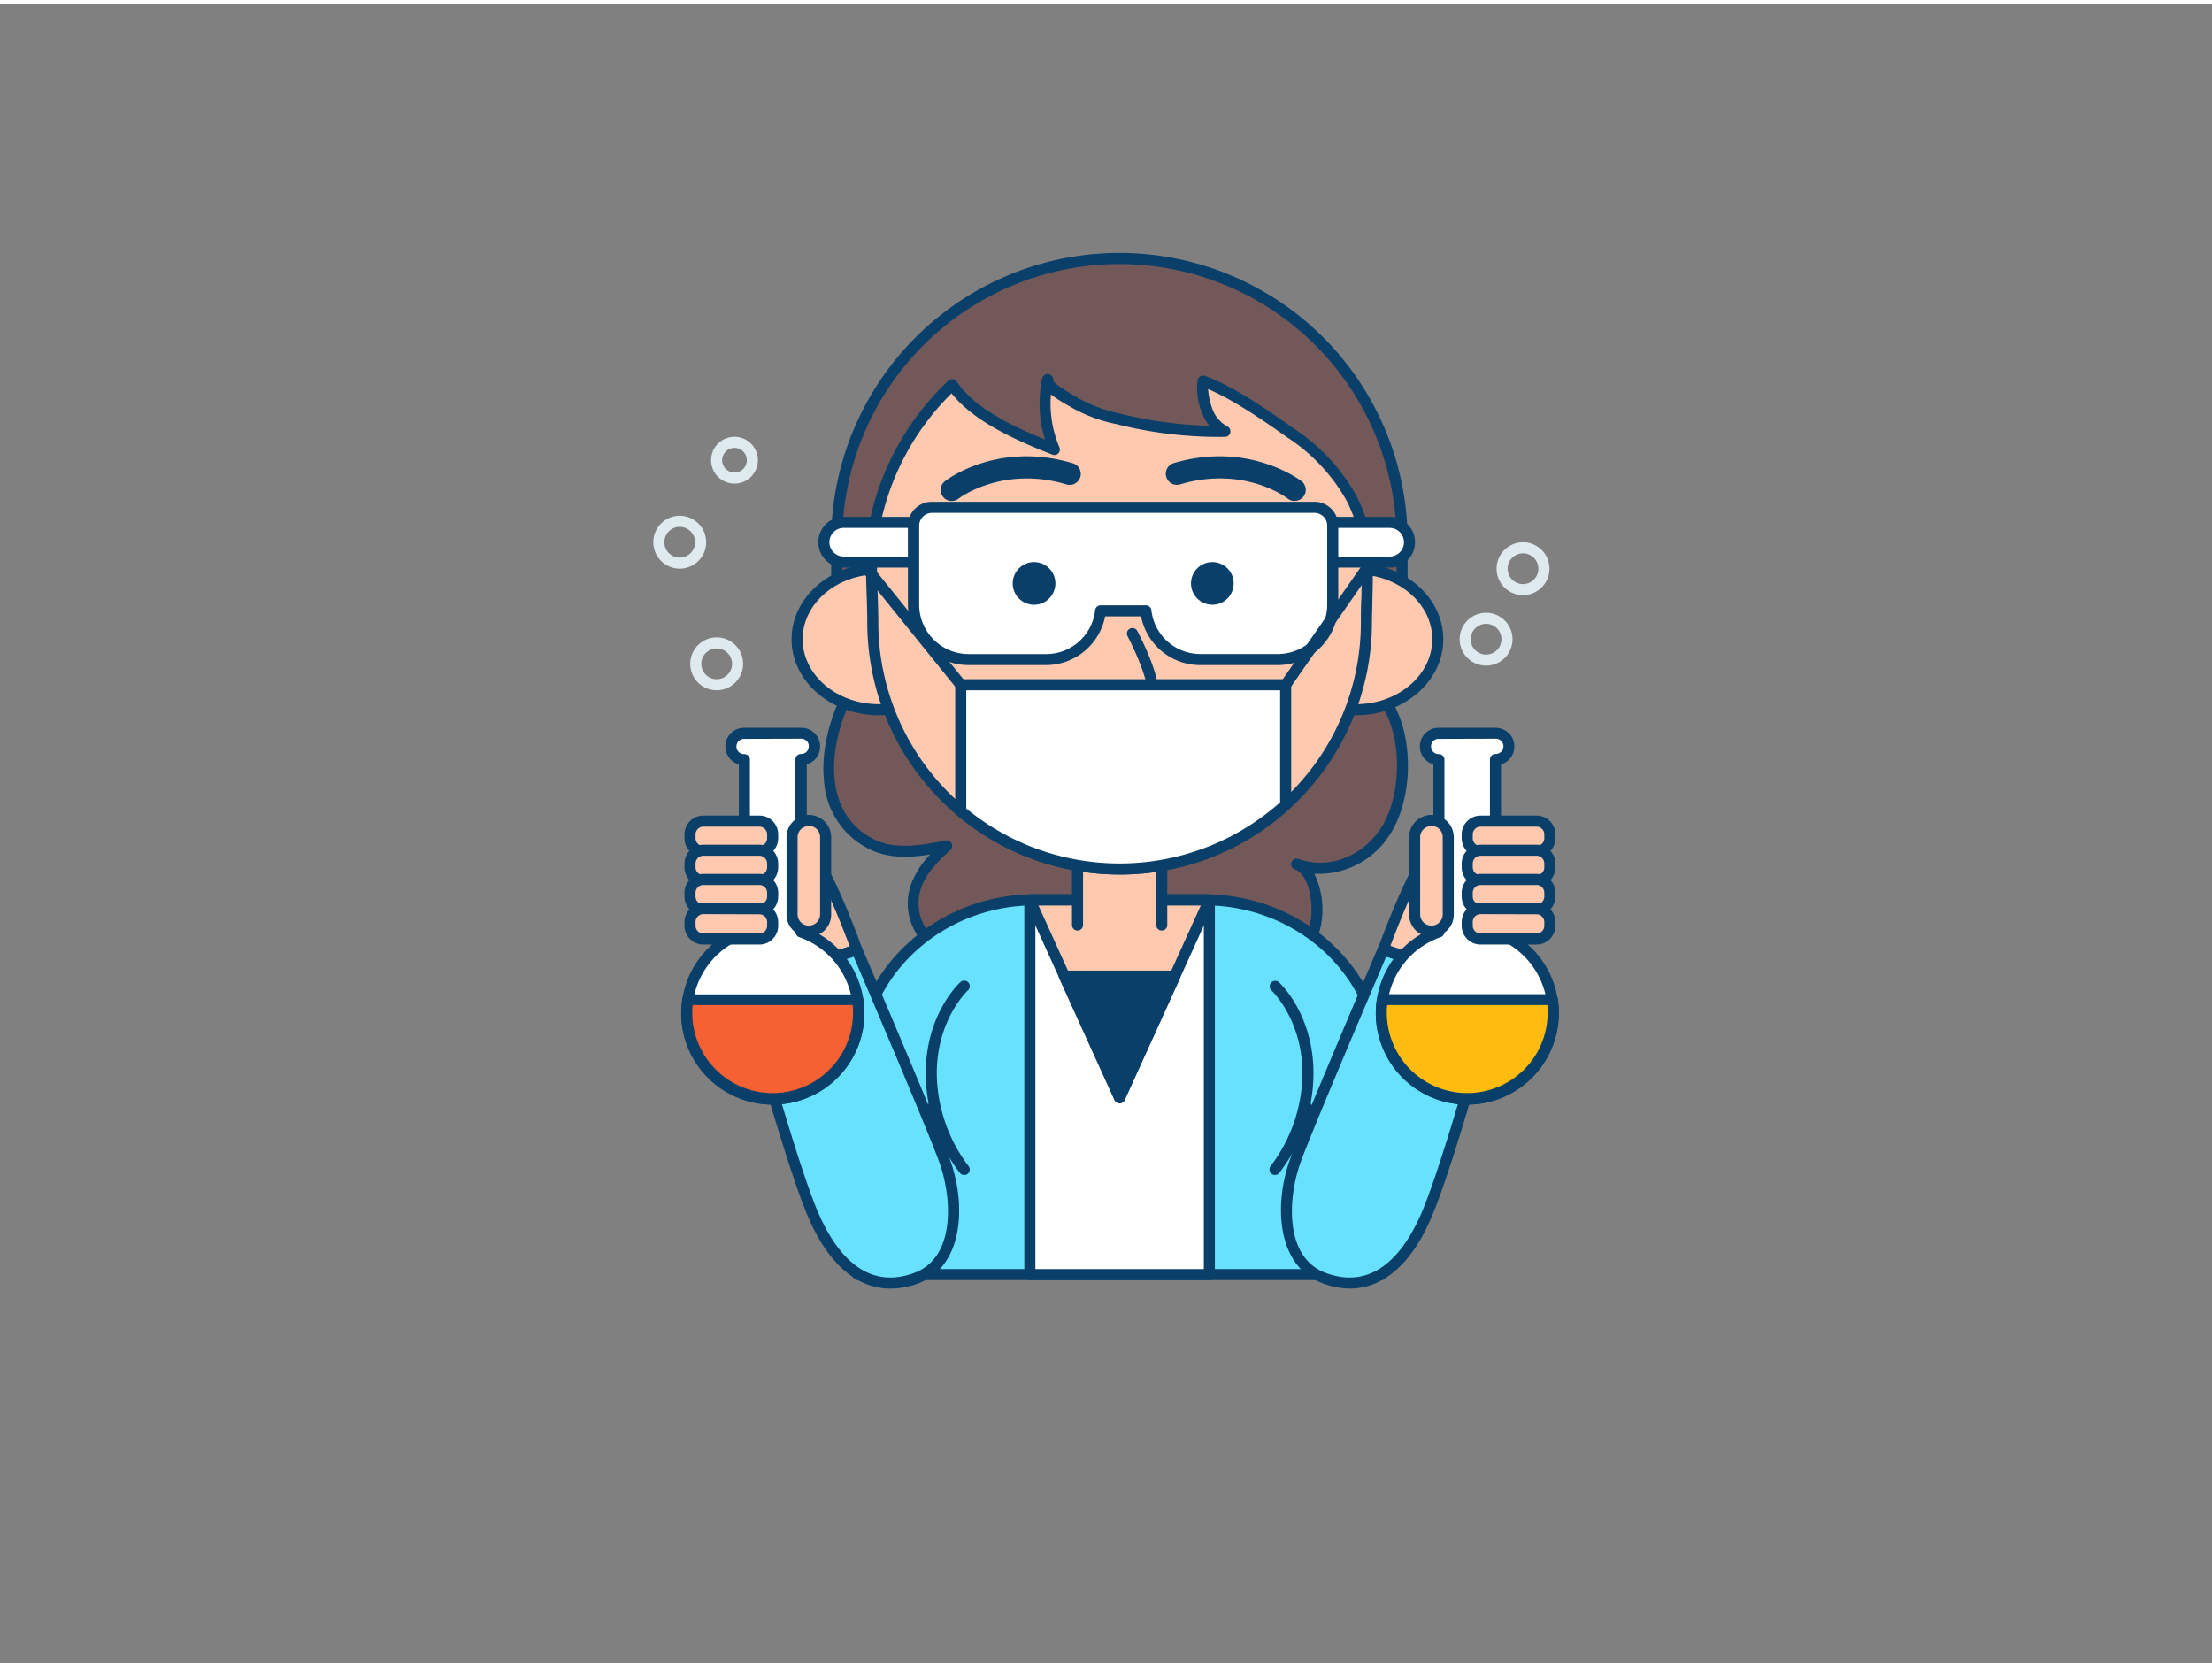 <svg xmlns="http://www.w3.org/2000/svg" viewBox="0 0 400 300" width="406" height="306" class="illustration styles_illustrationTablet__1DWOa"><rect x="0" y="0" width="400" height="300" fill="#808080" stroke="none"/><g id="_357_laboratory_analyst_outline" data-name="#357_laboratory_analyst_outline"><path d="M150,140.58a13.81,13.81,0,0,0,7.41,11.27c4.17,2.17,9.2,1.32,13.82.41-2.19,2-4.34,4.14-5.42,6.88C162,168.78,175.15,176.8,183,178.2A23.9,23.9,0,0,0,202.15,173c-.21.17,6.17,4.42,6.83,4.69a21.79,21.79,0,0,0,8.38,1.53c3.54,0,8.09,1,11.45-.62,3.75-1.85,8.1-7.56,9.09-12.16.75-3.5,0-9.65-3.42-10.91,5.57,2,12.1-.26,15.8-5.56,4.11-5.9,4.46-16.51.87-22.9s-7.31-15-14.05-17c-8.91-2.67-17.43-6.93-26.48-9-8.55-2-22.35-2.38-30.22,2.13-7.35,4.21-16,8.48-22,14.5C153.31,122.68,149.1,132.42,150,140.58Z" fill="#725858"></path><path d="M223.77,180.54c-1.2,0-2.4-.09-3.54-.17s-2-.15-2.88-.16a22.63,22.63,0,0,1-8.76-1.6,61,61,0,0,1-6.47-4.33,24.72,24.72,0,0,1-19.34,4.9c-5.95-1.07-14-5.55-17.14-11.2a10.33,10.33,0,0,1-.74-9.2,15.85,15.85,0,0,1,3.29-5c-4,.62-7.82.69-11.22-1.09a14.76,14.76,0,0,1-7.94-12h0c-1-8.86,3.71-18.84,8.64-23.73,5.13-5.09,11.88-8.86,18.41-12.5l3.83-2.16c8.51-4.88,23.16-4,30.93-2.23a118,118,0,0,1,15.52,5.12c3.6,1.37,7.32,2.79,11,3.9,6.2,1.87,9.89,8.71,13.14,14.75.51.93,1,1.85,1.49,2.73,3.82,6.79,3.4,17.77-.92,24a15.23,15.23,0,0,1-13.4,6.69,14.86,14.86,0,0,1,1.18,9.41c-1,4.82-5.54,10.83-9.63,12.85A12.25,12.25,0,0,1,223.77,180.54ZM203,172.48a76.38,76.38,0,0,0,6.36,4.28,20.57,20.57,0,0,0,8,1.45c1,0,2,.08,3,.16,2.83.21,5.76.43,8-.67,3.57-1.76,7.65-7.24,8.56-11.48.69-3.23-.07-8.76-2.79-9.76h0a1,1,0,0,1,.69-1.88h0c5.17,1.9,11.19-.24,14.64-5.19,3.86-5.54,4.24-15.75.82-21.84-.5-.89-1-1.82-1.51-2.76-3.07-5.7-6.55-12.16-12-13.78-3.78-1.14-7.53-2.57-11.16-4a116.93,116.93,0,0,0-15.26-5c-9.22-2.11-22.31-2.1-29.49,2l-3.84,2.16c-6.41,3.58-13,7.28-18,12.18-4.6,4.56-9,13.85-8.07,22.09.55,4.86,2.87,8.39,6.89,10.49,3.73,2,8.35,1.27,13.16.32a1,1,0,0,1,1.08.54,1,1,0,0,1-.22,1.19c-1.95,1.75-4.12,3.85-5.16,6.5a8.38,8.38,0,0,0,.63,7.49c2.87,5.14,10.26,9.23,15.74,10.21a22.85,22.85,0,0,0,18.39-5h0a1,1,0,0,1,1.41.15A.5.5,0,0,1,203,172.48Z" fill="#093f68"></path><path d="M202.42,46.72h0a51.12,51.12,0,0,1,51.12,51.12v19.29a0,0,0,0,1,0,0H151.31a0,0,0,0,1,0,0V97.84a51.12,51.12,0,0,1,51.12-51.12Z" fill="#725858"></path><path d="M253.54,118.13H151.31a1,1,0,0,1-1-1V97.84a52.12,52.12,0,1,1,104.23,0v19.29A1,1,0,0,1,253.54,118.13Zm-101.23-2H252.54V97.84a50.12,50.12,0,1,0-100.23,0Z" fill="#093f68"></path><path d="M249.78,229.74V192.27c0-16.73-14.34-30.3-32-30.3H187.17c-17.69,0-32,13.57-32,30.3v37.47Z" fill="#68e1fd"></path><path d="M249.78,230.74H155.14a1,1,0,0,1-1-1V192.27c0-17.26,14.82-31.3,33-31.3h30.59c18.21,0,33,14,33,31.3v37.47A1,1,0,0,1,249.78,230.74Zm-93.64-2h92.64V192.27c0-16.15-13.92-29.3-31-29.3H187.17c-17.11,0-31,13.15-31,29.3Z" fill="#093f68"></path><rect x="186.23" y="162.05" width="32.46" height="67.69" fill="#fff"></rect><path d="M218.69,230.74H186.23a1,1,0,0,1-1-1V162.05a1,1,0,0,1,1-1h32.46a1,1,0,0,1,1,1v67.69A1,1,0,0,1,218.69,230.74Zm-31.46-2h30.46V163.05H187.23Z" fill="#093f68"></path><path d="M168.65,229.69a1,1,0,0,1-1-1V199.48a1,1,0,0,1,2,0v29.21A1,1,0,0,1,168.65,229.69Z" fill="#093f68"></path><path d="M236.28,229.69a1,1,0,0,1-1-1V199.48a1,1,0,0,1,2,0v29.21A1,1,0,0,1,236.28,229.69Z" fill="#093f68"></path><path d="M174.36,177.58s-6,5.4-6,15.78a28.84,28.84,0,0,0,6,17.37" fill="#68e1fd"></path><path d="M174.36,211.73a1,1,0,0,1-.76-.35,29.61,29.61,0,0,1-6.2-18c0-10.71,6-16.3,6.29-16.53a1,1,0,0,1,1.35,1.48h0c-.06.05-5.64,5.26-5.64,15.05a28.11,28.11,0,0,0,5.72,16.71,1,1,0,0,1-.76,1.65Z" fill="#093f68"></path><path d="M230.56,177.58s6,5.4,6,15.78a28.84,28.84,0,0,1-6,17.37" fill="#68e1fd"></path><path d="M230.56,211.73a1,1,0,0,1-.76-1.65,28,28,0,0,0,5.72-16.71c0-9.79-5.58-15-5.63-15.05a1,1,0,0,1,1.34-1.48c.26.23,6.29,5.82,6.29,16.53a29.61,29.61,0,0,1-6.2,18A1,1,0,0,1,230.56,211.73Z" fill="#093f68"></path><polygon points="218.69 161.97 212.44 175.76 202.46 197.77 192.48 175.76 186.23 161.97 218.69 161.97" fill="#ffc9b0"></polygon><path d="M202.46,198.77a1,1,0,0,1-.91-.59l-16.23-35.8a1,1,0,0,1,.91-1.41h32.46a1,1,0,0,1,.85.46,1,1,0,0,1,.07.95l-16.24,35.8A1,1,0,0,1,202.46,198.77ZM187.78,163l14.68,32.38L217.14,163Z" fill="#093f68"></path><path d="M194.85,166.53V152.61h15.23v13.92" fill="#ffc9b0"></path><path d="M210.08,167.53a1,1,0,0,1-1-1V153.61H195.85v12.92a1,1,0,0,1-2,0V152.61a1,1,0,0,1,1-1h15.23a1,1,0,0,1,1,1v13.92A1,1,0,0,1,210.08,167.53Z" fill="#093f68"></path><ellipse cx="158.93" cy="114.85" rx="14.8" ry="12.75" fill="#ffc9b0"></ellipse><path d="M158.93,128.6c-8.71,0-15.79-6.17-15.79-13.75s7.08-13.75,15.79-13.75,15.8,6.17,15.8,13.75S167.65,128.6,158.93,128.6Zm0-25.5c-7.6,0-13.79,5.27-13.79,11.75s6.19,11.75,13.79,11.75,13.8-5.27,13.8-11.75S166.54,103.1,158.93,103.1Z" fill="#093f68"></path><ellipse cx="245.2" cy="114.85" rx="14.8" ry="12.75" fill="#ffc9b0"></ellipse><path d="M245.2,128.6c-8.71,0-15.8-6.17-15.8-13.75s7.09-13.75,15.8-13.75,15.8,6.17,15.8,13.75S253.91,128.6,245.2,128.6Zm0-25.5c-7.61,0-13.8,5.27-13.8,11.75s6.19,11.75,13.8,11.75,13.8-5.27,13.8-11.75S252.81,103.1,245.2,103.1Z" fill="#093f68"></path><path d="M244.25,89.1c.39.72.74,1.46,1.06,2.22,2.71,6.45,1.78,13.65,1.78,20.47a44.63,44.63,0,0,1-89.26,0c0-6.64-.86-13,.72-19.46a47.72,47.72,0,0,1,13.64-23.48c3.7,5.61,12.39,9.3,18.49,11.68A21.16,21.16,0,0,1,189.42,68c-.27,1.31,3.83,3.41,4.67,3.95a26.58,26.58,0,0,0,8,3,74.51,74.51,0,0,0,19.39,2.29,6.84,6.84,0,0,1-3.36-4.16,10.06,10.06,0,0,1-.57-4.92c5.37,2,11.16,6.12,15.87,9.42A34.21,34.21,0,0,1,244.25,89.1Z" fill="#ffc9b0"></path><path d="M202.46,157.4a45.61,45.61,0,0,1-45.63-45.61c0-1.73-.06-3.46-.12-5.13-.16-4.75-.33-9.65.87-14.57a48.64,48.64,0,0,1,13.92-24,1,1,0,0,1,.8-.27,1,1,0,0,1,.72.45c3,4.58,9.54,7.86,15.95,10.48a22.29,22.29,0,0,1-.53-11h0a1,1,0,0,1,2,.31c.14.34.89,1.06,3.58,2.62l.64.38A25.61,25.61,0,0,0,202.34,74a73.6,73.6,0,0,0,16.35,2.25,9.08,9.08,0,0,1-1.51-2.84,11.18,11.18,0,0,1-.59-5.47,1,1,0,0,1,1.33-.7c5.37,2,11.16,6.09,15.81,9.34l.27.2a34.72,34.72,0,0,1,11.13,11.86,24.14,24.14,0,0,1,1.1,2.3c2.25,5.34,2.09,11.12,1.94,16.71,0,1.39-.08,2.78-.08,4.15a45.63,45.63,0,0,1-45.63,45.61Zm-30.4-87a46.48,46.48,0,0,0-12.53,22.2c-1.14,4.64-1,9.2-.82,14,.06,1.69.12,3.44.12,5.2a43.63,43.63,0,0,0,87.26,0c0-1.39,0-2.8.08-4.21.14-5.37.3-10.93-1.78-15.87a21.86,21.86,0,0,0-1-2.13h0a32.79,32.79,0,0,0-10.51-11.17l-.28-.2c-4.2-2.94-9.34-6.54-14.14-8.61a11.91,11.91,0,0,0,.64,3.18,5.85,5.85,0,0,0,2.83,3.57,1,1,0,0,1,.55,1.11,1,1,0,0,1-1,.79,75.79,75.79,0,0,1-19.65-2.32,27.1,27.1,0,0,1-8.29-3.13l-.57-.33a25.27,25.27,0,0,1-2.93-1.89,20.18,20.18,0,0,0,1.54,9.56,1,1,0,0,1-.2,1.09,1,1,0,0,1-1.09.23C183.43,78.78,176,75.38,172.06,70.37Z" fill="#093f68"></path><path d="M204.58,126.71a25.3,25.3,0,0,1-4-.33,1,1,0,0,1-.81-1.16,1,1,0,0,1,1.16-.81,19.23,19.23,0,0,0,6.43,0c.52-.76-1.12-5.61-3.48-10.14a1,1,0,0,1,1.77-.93c1.12,2.14,4.66,9.31,3.5,11.9a1.94,1.94,0,0,1-1.31,1.11A14.36,14.36,0,0,1,204.58,126.71Z" fill="#093f68"></path><rect x="148.98" y="93.72" width="105.9" height="7.18" rx="3.59" fill="#fff"></rect><path d="M251.29,101.9H152.57a4.59,4.59,0,0,1,0-9.18h98.72a4.59,4.59,0,0,1,0,9.18Zm-98.72-7.18a2.59,2.59,0,0,0,0,5.18h98.72a2.59,2.59,0,0,0,0-5.18Z" fill="#093f68"></path><path d="M237.68,91H168.53a3.31,3.31,0,0,0-3.31,3.31v14.3a9.93,9.93,0,0,0,9.94,9.93h14a9.93,9.93,0,0,0,9.86-8.81h8.21a9.93,9.93,0,0,0,9.87,8.81h14A9.92,9.92,0,0,0,241,108.6V94.3A3.31,3.31,0,0,0,237.68,91Z" fill="#fff"></path><path d="M231.06,119.53h-14a10.9,10.9,0,0,1-10.72-8.81h-6.5a10.91,10.91,0,0,1-10.72,8.81h-14a11,11,0,0,1-10.94-10.93V94.3A4.32,4.32,0,0,1,168.53,90h69.15A4.31,4.31,0,0,1,242,94.3v14.3A10.94,10.94,0,0,1,231.06,119.53ZM199,108.72h8.21a1,1,0,0,1,1,.89,8.91,8.91,0,0,0,8.87,7.92h14A8.93,8.93,0,0,0,240,108.6V94.3A2.31,2.31,0,0,0,237.68,92H168.53a2.32,2.32,0,0,0-2.31,2.31v14.3a8.94,8.94,0,0,0,8.94,8.93h14a8.91,8.91,0,0,0,8.87-7.92A1,1,0,0,1,199,108.72Z" fill="#093f68"></path><circle cx="186.99" cy="104.76" r="3.86" fill="#093f68"></circle><circle cx="219.23" cy="104.76" r="3.86" fill="#093f68"></circle><path d="M232.49,123.08v21.71a44.65,44.65,0,0,1-58.76,1.14V123.08Z" fill="#fff"></path><path d="M202.46,157.4a45.68,45.68,0,0,1-29.37-10.7,1,1,0,0,1-.36-.77V123.08a1,1,0,0,1,1-1h58.76a1,1,0,0,1,1,1v21.71a1,1,0,0,1-.33.74A45.48,45.48,0,0,1,202.46,157.4Zm-27.73-11.94a43.64,43.64,0,0,0,56.76-1.12V124.08H174.73Z" fill="#093f68"></path><path d="M173.73,124.08a1,1,0,0,1-.78-.37l-16.95-21a1,1,0,1,1,1.56-1.26l16.95,21a1,1,0,0,1-.78,1.63Z" fill="#093f68"></path><path d="M232.49,124.08a1,1,0,0,1-.82-1.57l14.6-21a1,1,0,1,1,1.64,1.14l-14.6,21A1,1,0,0,1,232.49,124.08Z" fill="#093f68"></path><polygon points="212.44 175.76 202.46 197.77 192.48 175.76 212.44 175.76" fill="#093f68"></polygon><path d="M202.46,198.77a1,1,0,0,1-.91-.59l-10-22a1,1,0,0,1,.91-1.41h20a1,1,0,0,1,.91,1.41l-10,22A1,1,0,0,1,202.46,198.77Zm-8.43-22,8.43,18.59,8.43-18.59Z" fill="#093f68"></path><path d="M172.1,89.86a2,2,0,0,1-1.58-.77,2,2,0,0,1,.35-2.81c.38-.3,9.57-7.3,23.1-3.26a2,2,0,1,1-1.15,3.83c-11.56-3.45-19.41,2.52-19.49,2.58A2,2,0,0,1,172.1,89.86Z" fill="#093f68"></path><path d="M234.12,89.86a2,2,0,0,1-1.23-.42c-.33-.26-8-6-19.5-2.59A2,2,0,1,1,212.25,83c13.52-4,22.71,3,23.1,3.26a2,2,0,0,1-1.23,3.58Z" fill="#093f68"></path><path d="M250.1,171s5.67-15.65,8.71-18,12.51-1.54,15.78,4.62-3.86,20-3.86,20Z" fill="#ffc9b0"></path><path d="M270.73,178.66a1,1,0,0,1-.3,0L249.79,172a1,1,0,0,1-.59-.51,1,1,0,0,1,0-.78c.59-1.63,5.86-16,9-18.45,1.79-1.39,5.18-1.81,8.63-1.06a12.53,12.53,0,0,1,8.64,6c3.48,6.55-3.55,20.37-3.85,21A1,1,0,0,1,270.73,178.66Zm-19.33-8.28,18.82,6.07c2-4.26,5.81-14,3.48-18.35a10.56,10.56,0,0,0-7.29-5c-2.81-.61-5.68-.32-7,.69C257.48,155.3,253.63,164.37,251.4,170.38Z" fill="#093f68"></path><path d="M258.06,218.78c4.31-10.16,12.67-41.12,12.67-41.12L250.1,171S237,201.55,234.31,208.93s-2.87,18.5,5.07,21.44S253.75,228.94,258.06,218.78Z" fill="#68e1fd"></path><path d="M244.06,232.27a14.47,14.47,0,0,1-5-1c-8-3-8.91-13.93-5.66-22.73,2.7-7.31,15.68-37.66,15.81-38a1,1,0,0,1,1.23-.56L271,176.71a1,1,0,0,1,.66,1.21c-.34,1.27-8.43,31.14-12.72,41.25C255.33,227.77,250.14,232.27,244.06,232.27Zm6.6-60c-2.12,5-13,30.45-15.41,37-2.33,6.3-3.16,17.34,4.48,20.17,9.09,3.37,14.48-4.15,17.41-11.05,3.82-9,10.95-34.86,12.38-40.07Z" fill="#093f68"></path><path d="M280.86,182.42a15.54,15.54,0,1,1-31.08,0A14.51,14.51,0,0,1,250,180a15.55,15.55,0,0,1,10.23-12.3V136.6h-.05a2.38,2.38,0,0,1,0-4.76h10.34a2.38,2.38,0,1,1,0,4.76h-.06v31.14a15.51,15.51,0,0,1,10.43,14.68Z" fill="#fff"></path><path d="M265.32,199a16.55,16.55,0,0,1-6.12-31.92v-29.6a3.37,3.37,0,0,1,.95-6.61h10.34a3.38,3.38,0,0,1,.94,6.62v29.59a16.52,16.52,0,0,1,10.24,12.84,16.2,16.2,0,0,1,.19,2.53A16.57,16.57,0,0,1,265.32,199Zm-5.17-66.13a1.35,1.35,0,0,0-1.37,1.37,1.38,1.38,0,0,0,1.37,1.39,1,1,0,0,1,1.05,1v31.14a1,1,0,0,1-.66.95,14.48,14.48,0,0,0-9.58,11.5,13.79,13.79,0,0,0-.18,2.23,14.54,14.54,0,1,0,29.08,0,13.57,13.57,0,0,0-.17-2.22,14.51,14.51,0,0,0-9.59-11.51,1,1,0,0,1-.67-.95V136.6a1,1,0,0,1,1-1,1.4,1.4,0,0,0,1.44-1.39,1.38,1.38,0,0,0-1.38-1.37Z" fill="#093f68"></path><rect x="265.32" y="147.74" width="14.94" height="5.5" rx="2.4" fill="#ffc9b0"></rect><path d="M277.86,154.24H267.73a3.41,3.41,0,0,1-3.41-3.41v-.69a3.41,3.41,0,0,1,3.41-3.4h10.13a3.4,3.4,0,0,1,3.4,3.4v.69A3.41,3.41,0,0,1,277.86,154.24Zm-10.13-5.5a1.41,1.41,0,0,0-1.41,1.4v.69a1.41,1.41,0,0,0,1.41,1.41h10.13a1.41,1.41,0,0,0,1.4-1.41v-.69a1.4,1.4,0,0,0-1.4-1.4Z" fill="#093f68"></path><rect x="265.32" y="153.01" width="14.94" height="5.5" rx="2.4" fill="#ffc9b0"></rect><path d="M277.86,159.51H267.73a3.41,3.41,0,0,1-3.41-3.4v-.69a3.41,3.41,0,0,1,3.41-3.41h10.13a3.41,3.41,0,0,1,3.4,3.41v.69A3.4,3.4,0,0,1,277.86,159.51ZM267.73,154a1.41,1.41,0,0,0-1.41,1.41v.69a1.41,1.41,0,0,0,1.41,1.4h10.13a1.4,1.4,0,0,0,1.4-1.4v-.69a1.41,1.41,0,0,0-1.4-1.41Z" fill="#093f68"></path><rect x="265.32" y="158.29" width="14.94" height="5.5" rx="2.4" fill="#ffc9b0"></rect><path d="M277.86,164.79H267.73a3.41,3.41,0,0,1-3.41-3.41v-.69a3.41,3.41,0,0,1,3.41-3.4h10.13a3.4,3.4,0,0,1,3.4,3.4v.69A3.41,3.41,0,0,1,277.86,164.79Zm-10.13-5.5a1.41,1.41,0,0,0-1.41,1.4v.69a1.41,1.41,0,0,0,1.41,1.41h10.13a1.41,1.41,0,0,0,1.4-1.41v-.69a1.4,1.4,0,0,0-1.4-1.4Z" fill="#093f68"></path><rect x="265.32" y="163.56" width="14.94" height="5.5" rx="2.4" fill="#ffc9b0"></rect><path d="M277.86,170.06H267.73a3.41,3.41,0,0,1-3.41-3.4V166a3.41,3.41,0,0,1,3.41-3.41h10.13a3.41,3.41,0,0,1,3.4,3.41v.69A3.4,3.4,0,0,1,277.86,170.06Zm-10.13-5.5a1.41,1.41,0,0,0-1.41,1.41v.69a1.41,1.41,0,0,0,1.41,1.4h10.13a1.4,1.4,0,0,0,1.4-1.4V166a1.41,1.41,0,0,0-1.4-1.41Z" fill="#093f68"></path><rect x="255.77" y="147.62" width="6.08" height="20.02" rx="3.04" fill="#ffc9b0"></rect><path d="M258.81,168.64a4,4,0,0,1-4-4V150.66a4,4,0,0,1,8.08,0V164.6A4,4,0,0,1,258.81,168.64Zm0-20a2,2,0,0,0-2,2V164.6a2,2,0,1,0,4.08,0V150.66A2,2,0,0,0,258.81,148.62Z" fill="#093f68"></path><path d="M280.86,182.42a15.54,15.54,0,1,1-31.08,0A14.51,14.51,0,0,1,250,180h30.71A15.69,15.69,0,0,1,280.86,182.42Z" fill="#ffbc0e"></path><path d="M265.32,199A16.53,16.53,0,0,1,249,179.88a1,1,0,0,1,1-.84h30.71a1,1,0,0,1,1,.84A16.59,16.59,0,0,1,265.32,199ZM250.85,181a12.75,12.75,0,0,0-.07,1.38,14.54,14.54,0,1,0,29.08,0q0-.69-.06-1.38Z" fill="#093f68"></path><path d="M154.94,171s-5.67-15.65-8.71-18-12.5-1.54-15.77,4.62,3.85,20,3.85,20Z" fill="#ffc9b0"></path><path d="M134.31,178.66a1,1,0,0,1-.89-.54c-.3-.59-7.32-14.41-3.85-21a12.53,12.53,0,0,1,8.64-6c3.45-.75,6.84-.33,8.64,1.06,3.17,2.46,8.44,16.82,9,18.45a1,1,0,0,1-.63,1.29l-20.63,6.66A1.1,1.1,0,0,1,134.31,178.66Zm7.24-25.86a14,14,0,0,0-2.91.31,10.55,10.55,0,0,0-7.3,5c-2.33,4.39,1.43,14.09,3.48,18.35l18.83-6.07c-2.3-6.19-6.07-15.07-8-16.58A7,7,0,0,0,141.55,152.8Z" fill="#093f68"></path><path d="M147,218.78c-4.31-10.16-12.67-41.12-12.67-41.12L154.94,171s13.07,30.54,15.79,37.92,2.87,18.5-5.07,21.44S151.29,228.94,147,218.78Z" fill="#68e1fd"></path><path d="M161,232.27c-6.09,0-11.28-4.49-14.93-13.1h0c-4.29-10.11-12.37-40-12.71-41.25a1,1,0,0,1,.65-1.21l20.64-6.65a1,1,0,0,1,1.22.56c.13.3,13.11,30.65,15.81,38,3.25,8.8,2.37,19.76-5.66,22.73A14.46,14.46,0,0,1,161,232.27ZM147.9,218.39c2.93,6.9,8.33,14.42,17.42,11.05,7.64-2.83,6.8-13.87,4.48-20.17-2.43-6.58-13.3-32.06-15.42-37l-18.85,6.08c1.42,5.21,8.55,31.07,12.37,40.07Z" fill="#093f68"></path><path d="M124.18,182.42a15.54,15.54,0,1,0,20.66-14.68V136.6h0a2.38,2.38,0,0,0,0-4.76H134.55a2.38,2.38,0,0,0,0,4.76h.06v31.14A15.58,15.58,0,0,0,124.37,180,14.51,14.51,0,0,0,124.18,182.42Z" fill="#fff"></path><path d="M139.72,199a16.55,16.55,0,0,1-6.11-31.92v-29.6a3.37,3.37,0,0,1,.94-6.61h10.34a3.38,3.38,0,0,1,1,6.62v29.59a16.49,16.49,0,0,1,10.22,12.84,15.15,15.15,0,0,1,.2,2.53A16.57,16.57,0,0,1,139.72,199Zm-5.17-66.13a1.38,1.38,0,0,0,0,2.76,1,1,0,0,1,1.06,1v31.14a1,1,0,0,1-.67.95,14.53,14.53,0,0,0-9.59,11.5,15,15,0,0,0-.17,2.23,14.54,14.54,0,1,0,29.08,0,14.78,14.78,0,0,0-.17-2.22,14.51,14.51,0,0,0-9.58-11.51,1,1,0,0,1-.67-.95V136.6a1,1,0,0,1,1-1,1.39,1.39,0,0,0,1.42-1.39,1.35,1.35,0,0,0-1.37-1.37Z" fill="#093f68"></path><rect x="124.78" y="147.74" width="14.94" height="5.5" rx="2.4" transform="translate(264.5 300.98) rotate(180)" fill="#ffc9b0"></rect><path d="M137.32,154.24H127.19a3.41,3.41,0,0,1-3.41-3.41v-.69a3.41,3.41,0,0,1,3.41-3.4h10.13a3.4,3.4,0,0,1,3.4,3.4v.69A3.41,3.41,0,0,1,137.32,154.24Zm-10.13-5.5a1.41,1.41,0,0,0-1.41,1.4v.69a1.41,1.41,0,0,0,1.41,1.41h10.13a1.41,1.41,0,0,0,1.4-1.41v-.69a1.4,1.4,0,0,0-1.4-1.4Z" fill="#093f68"></path><rect x="124.78" y="153.01" width="14.94" height="5.5" rx="2.4" transform="translate(264.5 311.53) rotate(-180)" fill="#ffc9b0"></rect><path d="M137.32,159.51H127.19a3.41,3.41,0,0,1-3.41-3.4v-.69a3.41,3.41,0,0,1,3.41-3.41h10.13a3.41,3.41,0,0,1,3.4,3.41v.69A3.4,3.4,0,0,1,137.32,159.51ZM127.19,154a1.41,1.41,0,0,0-1.41,1.41v.69a1.41,1.41,0,0,0,1.41,1.4h10.13a1.4,1.4,0,0,0,1.4-1.4v-.69a1.41,1.41,0,0,0-1.4-1.41Z" fill="#093f68"></path><rect x="124.78" y="158.29" width="14.94" height="5.5" rx="2.4" transform="translate(264.5 322.08) rotate(-180)" fill="#ffc9b0"></rect><path d="M137.32,164.79H127.19a3.41,3.41,0,0,1-3.41-3.41v-.69a3.41,3.41,0,0,1,3.41-3.4h10.13a3.4,3.4,0,0,1,3.4,3.4v.69A3.41,3.41,0,0,1,137.32,164.79Zm-10.13-5.5a1.41,1.41,0,0,0-1.41,1.4v.69a1.41,1.41,0,0,0,1.41,1.41h10.13a1.41,1.41,0,0,0,1.4-1.41v-.69a1.4,1.4,0,0,0-1.4-1.4Z" fill="#093f68"></path><rect x="124.78" y="163.56" width="14.94" height="5.5" rx="2.4" transform="translate(264.5 332.62) rotate(-180)" fill="#ffc9b0"></rect><path d="M137.32,170.06H127.19a3.41,3.41,0,0,1-3.41-3.4V166a3.41,3.41,0,0,1,3.41-3.41h10.13a3.41,3.41,0,0,1,3.4,3.41v.69A3.4,3.4,0,0,1,137.32,170.06Zm-10.13-5.5a1.41,1.41,0,0,0-1.41,1.41v.69a1.41,1.41,0,0,0,1.41,1.4h10.13a1.4,1.4,0,0,0,1.4-1.4V166a1.41,1.41,0,0,0-1.4-1.41Z" fill="#093f68"></path><rect x="143.2" y="147.62" width="6.08" height="20.02" rx="3.04" transform="translate(292.47 315.26) rotate(180)" fill="#ffc9b0"></rect><path d="M146.23,168.64a4,4,0,0,1-4-4V150.66a4,4,0,1,1,8.07,0V164.6A4,4,0,0,1,146.23,168.64Zm0-20a2,2,0,0,0-2,2V164.6a2,2,0,1,0,4.07,0V150.66A2,2,0,0,0,146.23,148.62Z" fill="#093f68"></path><path d="M124.18,182.42a15.54,15.54,0,1,0,30.9-2.38H124.37A14.51,14.51,0,0,0,124.18,182.42Z" fill="#f56132"></path><path d="M139.72,199a16.53,16.53,0,0,1-16.34-19.09,1,1,0,0,1,1-.84h30.71a1,1,0,0,1,1,.84,15.36,15.36,0,0,1,.2,2.54A16.57,16.57,0,0,1,139.72,199ZM125.25,181a12.75,12.75,0,0,0-.07,1.38,14.54,14.54,0,1,0,29.08,0q0-.69-.06-1.38Z" fill="#093f68"></path><path d="M129.6,124.08a4.78,4.78,0,1,1,4.78-4.78A4.79,4.79,0,0,1,129.6,124.08Zm0-7.56a2.78,2.78,0,1,0,2.78,2.78A2.77,2.77,0,0,0,129.6,116.52Z" fill="#dfeaef"></path><path d="M122.92,102.09a4.78,4.78,0,1,1,4.78-4.78A4.78,4.78,0,0,1,122.92,102.09Zm0-7.56a2.78,2.78,0,1,0,2.78,2.78A2.78,2.78,0,0,0,122.92,94.53Z" fill="#dfeaef"></path><path d="M132.82,86.71a4.23,4.23,0,1,1,4.23-4.23A4.23,4.23,0,0,1,132.82,86.71Zm0-6.46a2.23,2.23,0,1,0,2.23,2.23A2.23,2.23,0,0,0,132.82,80.25Z" fill="#dfeaef"></path><path d="M268.73,119.63a4.78,4.78,0,1,1,4.78-4.78A4.78,4.78,0,0,1,268.73,119.63Zm0-7.56a2.78,2.78,0,1,0,2.78,2.78A2.78,2.78,0,0,0,268.73,112.07Z" fill="#dfeaef"></path><path d="M275.41,106.88a4.78,4.78,0,1,1,4.78-4.78A4.79,4.79,0,0,1,275.41,106.88Zm0-7.56a2.78,2.78,0,1,0,2.78,2.78A2.79,2.79,0,0,0,275.41,99.32Z" fill="#dfeaef"></path></g></svg>